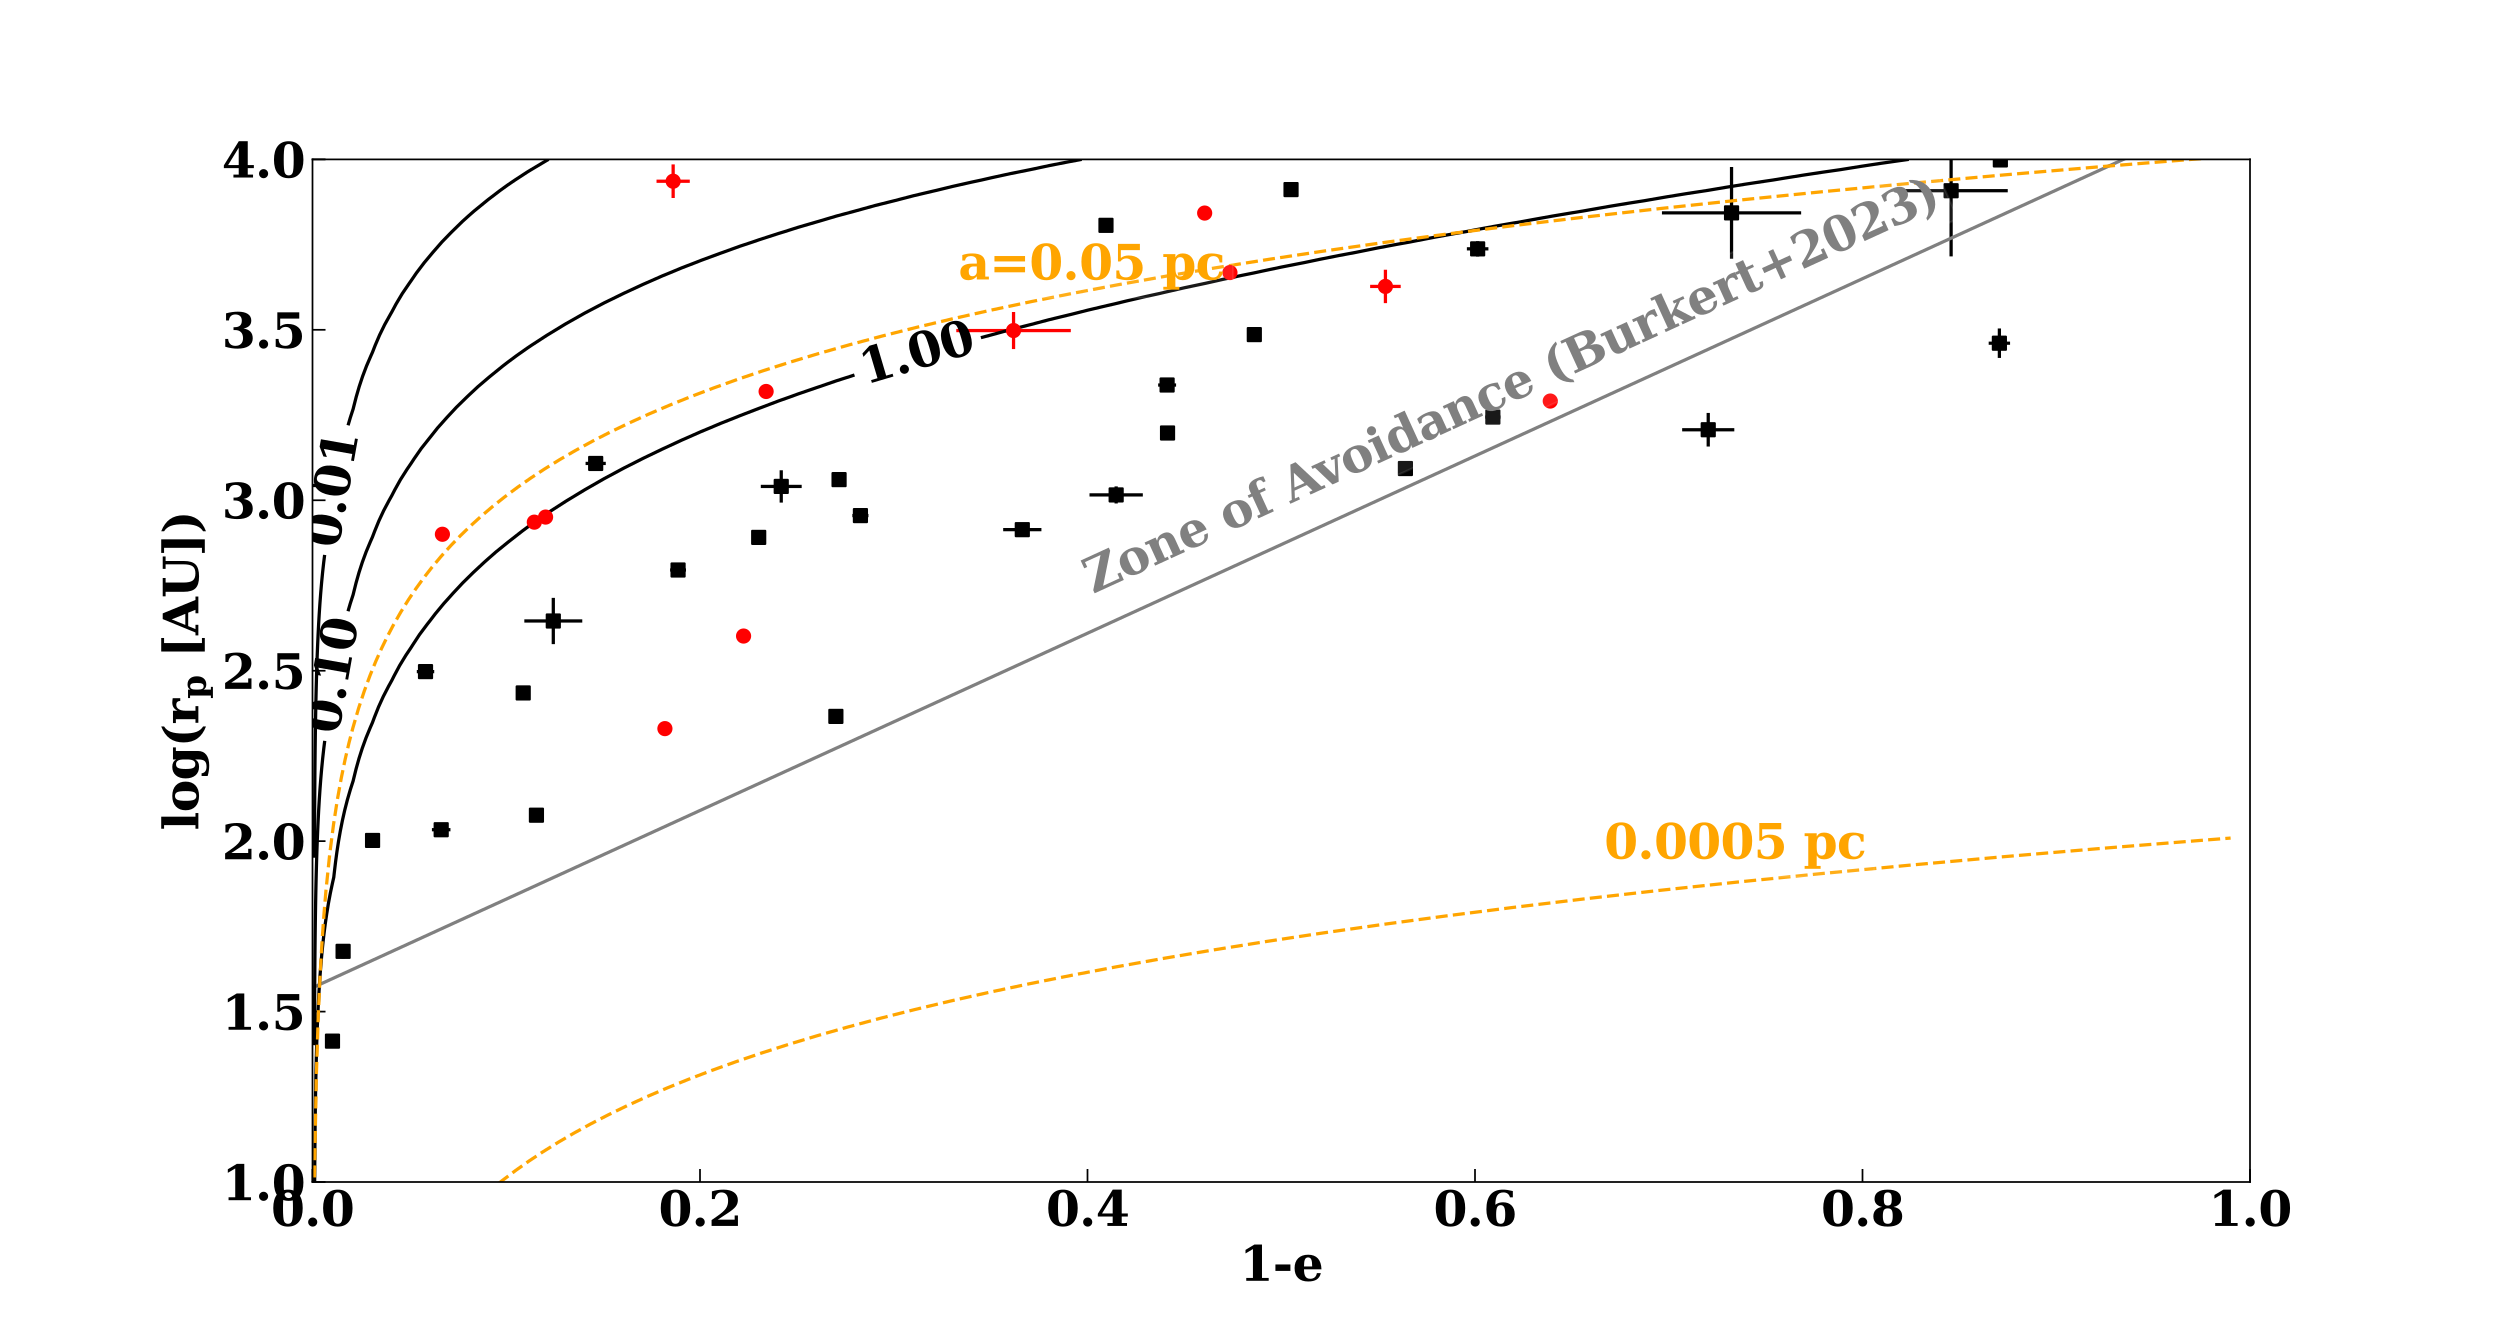 <?xml version="1.0" encoding="utf-8" standalone="no"?>
<!DOCTYPE svg PUBLIC "-//W3C//DTD SVG 1.1//EN"
  "http://www.w3.org/Graphics/SVG/1.1/DTD/svg11.dtd">
<svg xmlns:xlink="http://www.w3.org/1999/xlink" width="1152pt" height="612pt" viewBox="0 0 1152 612" xmlns="http://www.w3.org/2000/svg" version="1.1">
 <defs>
  <style type="text/css">*{stroke-linejoin: round; stroke-linecap: butt}</style>
 </defs>
 <g id="figure_1">
  <g id="patch_1">
   <path d="M 0 612 
L 1152 612 
L 1152 0 
L 0 0 
z
" style="fill: #ffffff"/>
  </g>
  <g id="axes_1">
   <g id="patch_2">
    <path d="M 144 544.68 
L 1036.8 544.68 
L 1036.8 73.44 
L 144 73.44 
z
" style="fill: #ffffff"/>
   </g>
   <g id="matplotlib.axis_1">
    <g id="xtick_1">
     <g id="line2d_1">
      <defs>
       <path id="m4b4f6a75df" d="M 0 0 
L 0 -6 
" style="stroke: #000000; stroke-width: 0.8"/>
      </defs>
      <g>
       <use xlink:href="#m4b4f6a75df" x="144" y="544.68" style="stroke: #000000; stroke-width: 0.8"/>
      </g>
     </g>
     <g id="text_1">
      <!-- 0.0 -->
      <g transform="translate(124.863 564.897) scale(0.22 -0.22)">
       <defs>
        <path id="DejaVuSerif-Bold-30" d="M 2228 275 
Q 2603 275 2742 615 
Q 2881 956 2881 2328 
Q 2881 3691 2742 4037 
Q 2603 4384 2228 4384 
Q 1853 4384 1714 4043 
Q 1575 3703 1575 2328 
Q 1575 956 1714 615 
Q 1853 275 2228 275 
z
M 2228 -91 
Q 1294 -91 797 532 
Q 300 1156 300 2328 
Q 300 3500 797 4125 
Q 1294 4750 2228 4750 
Q 3159 4750 3656 4125 
Q 4153 3500 4153 2328 
Q 4153 1156 3656 532 
Q 3159 -91 2228 -91 
z
" transform="scale(0.016)"/>
        <path id="DejaVuSerif-Bold-2e" d="M 519 506 
Q 519 750 694 925 
Q 869 1100 1113 1100 
Q 1359 1100 1534 925 
Q 1709 750 1709 506 
Q 1709 259 1534 84 
Q 1359 -91 1113 -91 
Q 869 -91 694 84 
Q 519 259 519 506 
z
" transform="scale(0.016)"/>
       </defs>
       <use xlink:href="#DejaVuSerif-Bold-30"/>
       <use xlink:href="#DejaVuSerif-Bold-2e" x="69.58"/>
       <use xlink:href="#DejaVuSerif-Bold-30" x="104.395"/>
      </g>
     </g>
    </g>
    <g id="xtick_2">
     <g id="line2d_2">
      <g>
       <use xlink:href="#m4b4f6a75df" x="322.56" y="544.68" style="stroke: #000000; stroke-width: 0.8"/>
      </g>
     </g>
     <g id="text_2">
      <!-- 0.2 -->
      <g transform="translate(303.423 564.897) scale(0.22 -0.22)">
       <defs>
        <path id="DejaVuSerif-Bold-32" d="M 844 3513 
L 469 3513 
L 469 4519 
Q 850 4634 1223 4692 
Q 1597 4750 1978 4750 
Q 2869 4750 3367 4386 
Q 3866 4022 3866 3372 
Q 3866 2909 3591 2542 
Q 3316 2175 2541 1672 
L 1241 819 
L 3450 819 
L 3450 1369 
L 3878 1369 
L 3878 0 
L 428 0 
L 428 763 
L 1119 1241 
Q 2003 1850 2297 2278 
Q 2591 2706 2591 3278 
Q 2591 3819 2367 4101 
Q 2144 4384 1716 4384 
Q 1347 4384 1125 4161 
Q 903 3938 844 3513 
z
" transform="scale(0.016)"/>
       </defs>
       <use xlink:href="#DejaVuSerif-Bold-30"/>
       <use xlink:href="#DejaVuSerif-Bold-2e" x="69.58"/>
       <use xlink:href="#DejaVuSerif-Bold-32" x="104.395"/>
      </g>
     </g>
    </g>
    <g id="xtick_3">
     <g id="line2d_3">
      <g>
       <use xlink:href="#m4b4f6a75df" x="501.12" y="544.68" style="stroke: #000000; stroke-width: 0.8"/>
      </g>
     </g>
     <g id="text_3">
      <!-- 0.4 -->
      <g transform="translate(481.983 564.897) scale(0.22 -0.22)">
       <defs>
        <path id="DejaVuSerif-Bold-34" d="M 4084 0 
L 1516 0 
L 1516 378 
L 2209 378 
L 2209 1228 
L 263 1228 
L 263 1588 
L 2216 4750 
L 3391 4750 
L 3391 1631 
L 4191 1631 
L 4191 1228 
L 3391 1228 
L 3391 378 
L 4084 378 
L 4084 0 
z
M 2209 1631 
L 2209 3897 
L 819 1631 
L 2209 1631 
z
" transform="scale(0.016)"/>
       </defs>
       <use xlink:href="#DejaVuSerif-Bold-30"/>
       <use xlink:href="#DejaVuSerif-Bold-2e" x="69.58"/>
       <use xlink:href="#DejaVuSerif-Bold-34" x="104.395"/>
      </g>
     </g>
    </g>
    <g id="xtick_4">
     <g id="line2d_4">
      <g>
       <use xlink:href="#m4b4f6a75df" x="679.68" y="544.68" style="stroke: #000000; stroke-width: 0.8"/>
      </g>
     </g>
     <g id="text_4">
      <!-- 0.6 -->
      <g transform="translate(660.543 564.897) scale(0.22 -0.22)">
       <defs>
        <path id="DejaVuSerif-Bold-36" d="M 1575 2766 
Q 1778 2928 2029 3009 
Q 2281 3091 2578 3091 
Q 3294 3091 3701 2672 
Q 4109 2253 4109 1522 
Q 4109 750 3650 329 
Q 3191 -91 2344 -91 
Q 1388 -91 895 486 
Q 403 1063 403 2181 
Q 403 3453 950 4101 
Q 1497 4750 2572 4750 
Q 2853 4750 3175 4703 
Q 3497 4656 3866 4563 
L 3866 3738 
L 3488 3738 
Q 3409 4056 3192 4220 
Q 2975 4384 2631 4384 
Q 2075 4384 1826 4003 
Q 1578 3622 1575 2766 
z
M 2272 275 
Q 2594 275 2731 548 
Q 2869 822 2869 1497 
Q 2869 2172 2731 2445 
Q 2594 2719 2272 2719 
Q 1950 2719 1814 2445 
Q 1678 2172 1678 1497 
Q 1678 822 1814 548 
Q 1950 275 2272 275 
z
" transform="scale(0.016)"/>
       </defs>
       <use xlink:href="#DejaVuSerif-Bold-30"/>
       <use xlink:href="#DejaVuSerif-Bold-2e" x="69.58"/>
       <use xlink:href="#DejaVuSerif-Bold-36" x="104.395"/>
      </g>
     </g>
    </g>
    <g id="xtick_5">
     <g id="line2d_5">
      <g>
       <use xlink:href="#m4b4f6a75df" x="858.24" y="544.68" style="stroke: #000000; stroke-width: 0.8"/>
      </g>
     </g>
     <g id="text_5">
      <!-- 0.8 -->
      <g transform="translate(839.103 564.897) scale(0.22 -0.22)">
       <defs>
        <path id="DejaVuSerif-Bold-38" d="M 2975 2484 
Q 3531 2394 3820 2075 
Q 4109 1756 4109 1241 
Q 4109 597 3623 253 
Q 3138 -91 2222 -91 
Q 1306 -91 818 253 
Q 331 597 331 1241 
Q 331 1756 622 2075 
Q 913 2394 1466 2484 
Q 975 2597 731 2861 
Q 488 3125 488 3531 
Q 488 4125 931 4437 
Q 1375 4750 2222 4750 
Q 3066 4750 3511 4437 
Q 3956 4125 3956 3531 
Q 3956 3125 3711 2861 
Q 3466 2597 2975 2484 
z
M 2747 3519 
Q 2747 4013 2628 4198 
Q 2509 4384 2222 4384 
Q 1931 4384 1814 4198 
Q 1697 4013 1697 3519 
Q 1697 3028 1814 2845 
Q 1931 2663 2222 2663 
Q 2513 2663 2630 2845 
Q 2747 3028 2747 3519 
z
M 2869 1294 
Q 2869 1866 2723 2081 
Q 2578 2297 2222 2297 
Q 1863 2297 1719 2081 
Q 1575 1866 1575 1294 
Q 1575 716 1720 495 
Q 1866 275 2222 275 
Q 2575 275 2722 495 
Q 2869 716 2869 1294 
z
" transform="scale(0.016)"/>
       </defs>
       <use xlink:href="#DejaVuSerif-Bold-30"/>
       <use xlink:href="#DejaVuSerif-Bold-2e" x="69.58"/>
       <use xlink:href="#DejaVuSerif-Bold-38" x="104.395"/>
      </g>
     </g>
    </g>
    <g id="xtick_6">
     <g id="line2d_6">
      <g>
       <use xlink:href="#m4b4f6a75df" x="1036.8" y="544.68" style="stroke: #000000; stroke-width: 0.8"/>
      </g>
     </g>
     <g id="text_6">
      <!-- 1.0 -->
      <g transform="translate(1017.663 564.897) scale(0.22 -0.22)">
       <defs>
        <path id="DejaVuSerif-Bold-31" d="M 878 0 
L 878 378 
L 1753 378 
L 1753 4153 
L 781 3578 
L 781 4044 
L 1953 4750 
L 2938 4750 
L 2938 378 
L 3816 378 
L 3816 0 
L 878 0 
z
" transform="scale(0.016)"/>
       </defs>
       <use xlink:href="#DejaVuSerif-Bold-31"/>
       <use xlink:href="#DejaVuSerif-Bold-2e" x="69.58"/>
       <use xlink:href="#DejaVuSerif-Bold-30" x="104.395"/>
      </g>
     </g>
    </g>
    <g id="text_7">
     <!-- 1-e -->
     <g transform="translate(571.183 590.188) scale(0.22 -0.22)">
      <defs>
       <path id="DejaVuSerif-Bold-2d" d="M 347 2138 
L 2309 2138 
L 2309 1294 
L 347 1294 
L 347 2138 
z
" transform="scale(0.016)"/>
       <path id="DejaVuSerif-Bold-65" d="M 2566 1875 
Q 2566 2531 2444 2795 
Q 2322 3059 2028 3059 
Q 1744 3059 1620 2800 
Q 1497 2541 1497 1931 
L 1497 1875 
L 2566 1875 
z
M 3781 1503 
L 1497 1503 
L 1497 1478 
Q 1497 834 1690 548 
Q 1884 263 2316 263 
Q 2675 263 2897 453 
Q 3119 644 3181 1006 
L 3700 1006 
Q 3566 441 3166 175 
Q 2766 -91 2047 -91 
Q 1184 -91 723 364 
Q 263 819 263 1663 
Q 263 2488 734 2950 
Q 1206 3413 2047 3413 
Q 2872 3413 3312 2927 
Q 3753 2441 3781 1503 
z
" transform="scale(0.016)"/>
      </defs>
      <use xlink:href="#DejaVuSerif-Bold-31"/>
      <use xlink:href="#DejaVuSerif-Bold-2d" x="69.58"/>
      <use xlink:href="#DejaVuSerif-Bold-65" x="111.084"/>
     </g>
    </g>
   </g>
   <g id="matplotlib.axis_2">
    <g id="ytick_1">
     <g id="line2d_7">
      <defs>
       <path id="m1fe22e9dab" d="M 0 0 
L 6 0 
" style="stroke: #000000; stroke-width: 0.8"/>
      </defs>
      <g>
       <use xlink:href="#m1fe22e9dab" x="144" y="544.68" style="stroke: #000000; stroke-width: 0.8"/>
      </g>
     </g>
     <g id="text_8">
      <!-- 1.0 -->
      <g transform="translate(102.227 553.038) scale(0.22 -0.22)">
       <use xlink:href="#DejaVuSerif-Bold-31"/>
       <use xlink:href="#DejaVuSerif-Bold-2e" x="69.58"/>
       <use xlink:href="#DejaVuSerif-Bold-30" x="104.395"/>
      </g>
     </g>
    </g>
    <g id="ytick_2">
     <g id="line2d_8">
      <g>
       <use xlink:href="#m1fe22e9dab" x="144" y="466.14" style="stroke: #000000; stroke-width: 0.8"/>
      </g>
     </g>
     <g id="text_9">
      <!-- 1.5 -->
      <g transform="translate(102.227 474.498) scale(0.22 -0.22)">
       <defs>
        <path id="DejaVuSerif-Bold-35" d="M 3609 4666 
L 3609 3847 
L 1113 3847 
L 1113 2822 
Q 1319 2981 1572 3062 
Q 1825 3144 2106 3144 
Q 2969 3144 3469 2708 
Q 3969 2272 3969 1522 
Q 3969 759 3469 334 
Q 2969 -91 2069 -91 
Q 1688 -91 1311 -28 
Q 934 34 525 166 
L 525 1184 
L 900 1184 
Q 919 725 1139 500 
Q 1359 275 1791 275 
Q 2250 275 2472 583 
Q 2694 891 2694 1522 
Q 2694 2144 2476 2451 
Q 2259 2759 1819 2759 
Q 1581 2759 1395 2661 
Q 1209 2563 1050 2356 
L 738 2356 
L 738 4666 
L 3609 4666 
z
" transform="scale(0.016)"/>
       </defs>
       <use xlink:href="#DejaVuSerif-Bold-31"/>
       <use xlink:href="#DejaVuSerif-Bold-2e" x="69.58"/>
       <use xlink:href="#DejaVuSerif-Bold-35" x="104.395"/>
      </g>
     </g>
    </g>
    <g id="ytick_3">
     <g id="line2d_9">
      <g>
       <use xlink:href="#m1fe22e9dab" x="144" y="387.6" style="stroke: #000000; stroke-width: 0.8"/>
      </g>
     </g>
     <g id="text_10">
      <!-- 2.0 -->
      <g transform="translate(102.227 395.958) scale(0.22 -0.22)">
       <use xlink:href="#DejaVuSerif-Bold-32"/>
       <use xlink:href="#DejaVuSerif-Bold-2e" x="69.58"/>
       <use xlink:href="#DejaVuSerif-Bold-30" x="104.395"/>
      </g>
     </g>
    </g>
    <g id="ytick_4">
     <g id="line2d_10">
      <g>
       <use xlink:href="#m1fe22e9dab" x="144" y="309.06" style="stroke: #000000; stroke-width: 0.8"/>
      </g>
     </g>
     <g id="text_11">
      <!-- 2.5 -->
      <g transform="translate(102.227 317.418) scale(0.22 -0.22)">
       <use xlink:href="#DejaVuSerif-Bold-32"/>
       <use xlink:href="#DejaVuSerif-Bold-2e" x="69.58"/>
       <use xlink:href="#DejaVuSerif-Bold-35" x="104.395"/>
      </g>
     </g>
    </g>
    <g id="ytick_5">
     <g id="line2d_11">
      <g>
       <use xlink:href="#m1fe22e9dab" x="144" y="230.52" style="stroke: #000000; stroke-width: 0.8"/>
      </g>
     </g>
     <g id="text_12">
      <!-- 3.0 -->
      <g transform="translate(102.227 238.878) scale(0.22 -0.22)">
       <defs>
        <path id="DejaVuSerif-Bold-33" d="M 550 4531 
Q 963 4641 1350 4695 
Q 1738 4750 2106 4750 
Q 2950 4750 3401 4448 
Q 3853 4147 3853 3584 
Q 3853 3163 3593 2900 
Q 3334 2638 2834 2547 
Q 3444 2450 3744 2131 
Q 4044 1813 4044 1259 
Q 4044 606 3526 257 
Q 3009 -91 2028 -91 
Q 1659 -91 1267 -28 
Q 875 34 447 159 
L 447 1184 
L 825 1184 
Q 859 741 1103 508 
Q 1347 275 1778 275 
Q 2253 275 2512 539 
Q 2772 803 2772 1288 
Q 2772 1794 2501 2069 
Q 2231 2344 1734 2344 
L 1528 2344 
L 1528 2719 
L 1691 2719 
Q 2150 2719 2381 2931 
Q 2613 3144 2613 3566 
Q 2613 3963 2395 4173 
Q 2178 4384 1772 4384 
Q 1403 4384 1187 4182 
Q 972 3981 928 3597 
L 550 3597 
L 550 4531 
z
" transform="scale(0.016)"/>
       </defs>
       <use xlink:href="#DejaVuSerif-Bold-33"/>
       <use xlink:href="#DejaVuSerif-Bold-2e" x="69.58"/>
       <use xlink:href="#DejaVuSerif-Bold-30" x="104.395"/>
      </g>
     </g>
    </g>
    <g id="ytick_6">
     <g id="line2d_12">
      <g>
       <use xlink:href="#m1fe22e9dab" x="144" y="151.98" style="stroke: #000000; stroke-width: 0.8"/>
      </g>
     </g>
     <g id="text_13">
      <!-- 3.5 -->
      <g transform="translate(102.227 160.338) scale(0.22 -0.22)">
       <use xlink:href="#DejaVuSerif-Bold-33"/>
       <use xlink:href="#DejaVuSerif-Bold-2e" x="69.58"/>
       <use xlink:href="#DejaVuSerif-Bold-35" x="104.395"/>
      </g>
     </g>
    </g>
    <g id="ytick_7">
     <g id="line2d_13">
      <g>
       <use xlink:href="#m1fe22e9dab" x="144" y="73.44" style="stroke: #000000; stroke-width: 0.8"/>
      </g>
     </g>
     <g id="text_14">
      <!-- 4.0 -->
      <g transform="translate(102.227 81.798) scale(0.22 -0.22)">
       <use xlink:href="#DejaVuSerif-Bold-34"/>
       <use xlink:href="#DejaVuSerif-Bold-2e" x="69.58"/>
       <use xlink:href="#DejaVuSerif-Bold-30" x="104.395"/>
      </g>
     </g>
    </g>
    <g id="text_15">
     <!-- log($r_p$ [AU]) -->
     <g transform="translate(91.407 382.65) rotate(-90) scale(0.22 -0.22)">
      <defs>
       <path id="DejaVuSerif-Bold-6c" d="M 1797 378 
L 2272 378 
L 2272 0 
L 219 0 
L 219 378 
L 691 378 
L 691 4488 
L 219 4488 
L 219 4863 
L 1797 4863 
L 1797 378 
z
" transform="scale(0.016)"/>
       <path id="DejaVuSerif-Bold-6f" d="M 2138 263 
Q 2488 263 2630 563 
Q 2772 863 2772 1663 
Q 2772 2463 2631 2761 
Q 2491 3059 2138 3059 
Q 1784 3059 1640 2757 
Q 1497 2456 1497 1663 
Q 1497 869 1640 566 
Q 1784 263 2138 263 
z
M 2138 -91 
Q 1259 -91 761 376 
Q 263 844 263 1663 
Q 263 2484 761 2948 
Q 1259 3413 2138 3413 
Q 3019 3413 3516 2948 
Q 4013 2484 4013 1663 
Q 4013 844 3514 376 
Q 3016 -91 2138 -91 
z
" transform="scale(0.016)"/>
       <path id="DejaVuSerif-Bold-67" d="M 3853 2944 
L 3853 44 
Q 3853 -656 3354 -1039 
Q 2856 -1422 1947 -1422 
Q 1616 -1422 1275 -1370 
Q 934 -1319 575 -1216 
L 575 -422 
L 928 -422 
Q 975 -750 1192 -909 
Q 1409 -1069 1813 -1069 
Q 2325 -1069 2536 -823 
Q 2747 -578 2747 44 
L 2747 422 
Q 2606 163 2367 36 
Q 2128 -91 1778 -91 
Q 1072 -91 667 378 
Q 263 847 263 1663 
Q 263 2481 667 2947 
Q 1072 3413 1778 3413 
Q 2128 3413 2367 3286 
Q 2606 3159 2747 2900 
L 2747 3322 
L 4325 3322 
L 4325 2944 
L 3853 2944 
z
M 2747 1825 
Q 2747 2406 2597 2665 
Q 2447 2925 2119 2925 
Q 1775 2925 1636 2651 
Q 1497 2378 1497 1663 
Q 1497 947 1637 672 
Q 1778 397 2119 397 
Q 2447 397 2597 656 
Q 2747 916 2747 1497 
L 2747 1825 
z
" transform="scale(0.016)"/>
       <path id="DejaVuSerif-Bold-28" d="M 2694 -997 
Q 1641 -606 1122 122 
Q 603 850 603 1931 
Q 603 3013 1115 3731 
Q 1628 4450 2694 4863 
L 2694 4488 
Q 2200 4188 1983 3598 
Q 1766 3009 1766 1931 
Q 1766 856 1983 267 
Q 2200 -322 2694 -622 
L 2694 -997 
z
" transform="scale(0.016)"/>
       <path id="DejaVuSerif-Bold-72" d="M 3438 3359 
L 3438 2369 
L 3084 2369 
Q 3066 2634 2941 2764 
Q 2816 2894 2578 2894 
Q 2216 2894 2006 2575 
Q 1797 2256 1797 1691 
L 1797 378 
L 2400 378 
L 2400 0 
L 219 0 
L 219 378 
L 691 378 
L 691 2944 
L 184 2944 
L 184 3322 
L 1797 3322 
L 1797 2731 
Q 1959 3078 2226 3245 
Q 2494 3413 2881 3413 
Q 2978 3413 3117 3398 
Q 3256 3384 3438 3359 
z
" transform="scale(0.016)"/>
       <path id="DejaVuSerif-Bold-70" d="M 1728 1825 
L 1728 1497 
Q 1728 916 1876 656 
Q 2025 397 2356 397 
Q 2697 397 2836 672 
Q 2975 947 2975 1663 
Q 2975 2378 2836 2651 
Q 2697 2925 2356 2925 
Q 2025 2925 1876 2665 
Q 1728 2406 1728 1825 
z
M 622 2944 
L 147 2944 
L 147 3322 
L 1728 3322 
L 1728 2900 
Q 1869 3159 2106 3286 
Q 2344 3413 2694 3413 
Q 3403 3413 3811 2945 
Q 4219 2478 4219 1663 
Q 4219 847 3811 378 
Q 3403 -91 2694 -91 
Q 2344 -91 2106 36 
Q 1869 163 1728 422 
L 1728 -953 
L 2241 -953 
L 2241 -1331 
L 147 -1331 
L 147 -953 
L 622 -953 
L 622 2944 
z
" transform="scale(0.016)"/>
       <path id="DejaVuSerif-Bold-20" transform="scale(0.016)"/>
       <path id="DejaVuSerif-Bold-5b" d="M 800 4863 
L 2572 4863 
L 2572 4488 
L 1906 4488 
L 1906 -469 
L 2572 -469 
L 2572 -844 
L 800 -844 
L 800 4863 
z
" transform="scale(0.016)"/>
       <path id="DejaVuSerif-Bold-41" d="M -50 0 
L -50 378 
L 331 378 
L 2088 4666 
L 2834 4666 
L 4594 378 
L 5038 378 
L 5038 0 
L 2853 0 
L 2853 378 
L 3309 378 
L 2925 1331 
L 1172 1331 
L 781 378 
L 1338 378 
L 1338 0 
L -50 0 
z
M 1325 1709 
L 2772 1709 
L 2053 3494 
L 1325 1709 
z
" transform="scale(0.016)"/>
       <path id="DejaVuSerif-Bold-55" d="M 813 4288 
L 219 4288 
L 219 4666 
L 2619 4666 
L 2619 4288 
L 2022 4288 
L 2022 1953 
Q 2022 1081 2294 732 
Q 2566 384 3225 384 
Q 3869 384 4139 736 
Q 4409 1088 4409 1953 
L 4409 4288 
L 3816 4288 
L 3816 4666 
L 5441 4666 
L 5441 4288 
L 4844 4288 
L 4844 1888 
Q 4844 819 4381 364 
Q 3919 -91 2828 -91 
Q 1744 -91 1278 368 
Q 813 828 813 1894 
L 813 4288 
z
" transform="scale(0.016)"/>
       <path id="DejaVuSerif-Bold-5d" d="M 2228 4863 
L 2228 -844 
L 453 -844 
L 453 -469 
L 1119 -469 
L 1119 4488 
L 453 4488 
L 453 4863 
L 2228 4863 
z
" transform="scale(0.016)"/>
       <path id="DejaVuSerif-Bold-29" d="M 325 -997 
L 325 -622 
Q 819 -322 1036 267 
Q 1253 856 1253 1931 
Q 1253 3009 1036 3598 
Q 819 4188 325 4488 
L 325 4863 
Q 1391 4450 1905 3731 
Q 2419 3013 2419 1931 
Q 2419 850 1898 122 
Q 1378 -606 325 -997 
z
" transform="scale(0.016)"/>
      </defs>
      <use xlink:href="#DejaVuSerif-Bold-6c" transform="translate(0 0.016)"/>
      <use xlink:href="#DejaVuSerif-Bold-6f" transform="translate(37.988 0.016)"/>
      <use xlink:href="#DejaVuSerif-Bold-67" transform="translate(104.688 0.016)"/>
      <use xlink:href="#DejaVuSerif-Bold-28" transform="translate(174.609 0.016)"/>
      <use xlink:href="#DejaVuSerif-Bold-72" transform="translate(221.924 0.016)"/>
      <use xlink:href="#DejaVuSerif-Bold-70" transform="translate(275.518 -15.556) scale(0.7)"/>
      <use xlink:href="#DejaVuSerif-Bold-20" transform="translate(327.058 0.016)"/>
      <use xlink:href="#DejaVuSerif-Bold-5b" transform="translate(361.873 0.016)"/>
      <use xlink:href="#DejaVuSerif-Bold-41" transform="translate(409.187 0.016)"/>
      <use xlink:href="#DejaVuSerif-Bold-55" transform="translate(486.775 0.016)"/>
      <use xlink:href="#DejaVuSerif-Bold-5d" transform="translate(573.982 0.016)"/>
      <use xlink:href="#DejaVuSerif-Bold-29" transform="translate(621.297 0.016)"/>
     </g>
    </g>
   </g>
   <g id="LineCollection_1">
    <path d="M 509.218 103.835 
L 510.052 103.835 
" clip-path="url(#pd0daf6bc7e)" style="fill: none; stroke: #000000; stroke-width: 1.5"/>
    <path d="M 594.292 87.354 
L 595.529 87.354 
" clip-path="url(#pd0daf6bc7e)" style="fill: none; stroke: #000000; stroke-width: 1.5"/>
    <path d="M 240.355 319.316 
L 241.832 319.316 
" clip-path="url(#pd0daf6bc7e)" style="fill: none; stroke: #000000; stroke-width: 1.5"/>
    <path d="M 646.75 215.894 
L 648.469 215.894 
" clip-path="url(#pd0daf6bc7e)" style="fill: none; stroke: #000000; stroke-width: 1.5"/>
    <path d="M 152.317 479.754 
L 154.094 479.754 
" clip-path="url(#pd0daf6bc7e)" style="fill: none; stroke: #000000; stroke-width: 1.5"/>
    <path d="M 157.668 438.385 
L 158.541 438.385 
" clip-path="url(#pd0daf6bc7e)" style="fill: none; stroke: #000000; stroke-width: 1.5"/>
    <path d="M 775.138 198.028 
L 799.169 198.028 
" clip-path="url(#pd0daf6bc7e)" style="fill: none; stroke: #000000; stroke-width: 1.5"/>
    <path d="M 350.576 224.146 
L 369.416 224.146 
" clip-path="url(#pd0daf6bc7e)" style="fill: none; stroke: #000000; stroke-width: 1.5"/>
    <path d="M 533.671 177.419 
L 541.938 177.419 
" clip-path="url(#pd0daf6bc7e)" style="fill: none; stroke: #000000; stroke-width: 1.5"/>
    <path d="M 675.94 114.674 
L 685.855 114.674 
" clip-path="url(#pd0daf6bc7e)" style="fill: none; stroke: #000000; stroke-width: 1.5"/>
    <path d="M 916.386 158.148 
L 926.241 158.148 
" clip-path="url(#pd0daf6bc7e)" style="fill: none; stroke: #000000; stroke-width: 1.5"/>
    <path d="M 502.041 228.062 
L 526.613 228.062 
" clip-path="url(#pd0daf6bc7e)" style="fill: none; stroke: #000000; stroke-width: 1.5"/>
    <path d="M 171.606 387.272 
L 171.747 387.272 
" clip-path="url(#pd0daf6bc7e)" style="fill: none; stroke: #000000; stroke-width: 1.5"/>
    <path d="M 247.137 375.639 
L 247.239 375.639 
" clip-path="url(#pd0daf6bc7e)" style="fill: none; stroke: #000000; stroke-width: 1.5"/>
    <path d="M 537.286 199.519 
L 538.717 199.519 
" clip-path="url(#pd0daf6bc7e)" style="fill: none; stroke: #000000; stroke-width: 1.5"/>
    <path d="M 575.497 154.18 
L 580.477 154.18 
" clip-path="url(#pd0daf6bc7e)" style="fill: none; stroke: #000000; stroke-width: 1.5"/>
    <path d="M 241.61 286.152 
L 268.312 286.152 
" clip-path="url(#pd0daf6bc7e)" style="fill: none; stroke: #000000; stroke-width: 1.5"/>
    <path d="M 347.391 247.622 
L 351.821 247.622 
" clip-path="url(#pd0daf6bc7e)" style="fill: none; stroke: #000000; stroke-width: 1.5"/>
    <path d="M 199.029 382.332 
L 207.569 382.332 
" clip-path="url(#pd0daf6bc7e)" style="fill: none; stroke: #000000; stroke-width: 1.5"/>
    <path clip-path="url(#pd0daf6bc7e)" style="fill: none; stroke: #000000; stroke-width: 1.5"/>
    <path d="M 684.43 192.184 
L 691.39 192.184 
" clip-path="url(#pd0daf6bc7e)" style="fill: none; stroke: #000000; stroke-width: 1.5"/>
    <path d="M 76.47 223.732 
L 147.876 223.732 
" clip-path="url(#pd0daf6bc7e)" style="fill: none; stroke: #000000; stroke-width: 1.5"/>
    <path d="M 385.01 330.107 
L 385.33 330.107 
" clip-path="url(#pd0daf6bc7e)" style="fill: none; stroke: #000000; stroke-width: 1.5"/>
    <path d="M 385.16 221.012 
L 388.122 221.012 
" clip-path="url(#pd0daf6bc7e)" style="fill: none; stroke: #000000; stroke-width: 1.5"/>
    <path d="M 392.782 237.585 
L 400.18 237.585 
" clip-path="url(#pd0daf6bc7e)" style="fill: none; stroke: #000000; stroke-width: 1.5"/>
    <path d="M 921.233 73.69 
L 922.29 73.69 
" clip-path="url(#pd0daf6bc7e)" style="fill: none; stroke: #000000; stroke-width: 1.5"/>
    <path d="M 765.823 98.088 
L 829.965 98.088 
" clip-path="url(#pd0daf6bc7e)" style="fill: none; stroke: #000000; stroke-width: 1.5"/>
    <path d="M 192.065 309.478 
L 200.087 309.478 
" clip-path="url(#pd0daf6bc7e)" style="fill: none; stroke: #000000; stroke-width: 1.5"/>
    <path d="M 269.837 213.554 
L 279.141 213.554 
" clip-path="url(#pd0daf6bc7e)" style="fill: none; stroke: #000000; stroke-width: 1.5"/>
    <path d="M 872.97 87.886 
L 925.171 87.886 
" clip-path="url(#pd0daf6bc7e)" style="fill: none; stroke: #000000; stroke-width: 1.5"/>
    <path d="M 308.804 262.657 
L 316.107 262.657 
" clip-path="url(#pd0daf6bc7e)" style="fill: none; stroke: #000000; stroke-width: 1.5"/>
    <path d="M 462.264 244.064 
L 479.886 244.064 
" clip-path="url(#pd0daf6bc7e)" style="fill: none; stroke: #000000; stroke-width: 1.5"/>
   </g>
   <g id="LineCollection_2">
    <path d="M 509.635 104.04 
L 509.635 103.63 
" clip-path="url(#pd0daf6bc7e)" style="fill: none; stroke: #000000; stroke-width: 1.5"/>
    <path d="M 594.91 87.66 
L 594.91 87.047 
" clip-path="url(#pd0daf6bc7e)" style="fill: none; stroke: #000000; stroke-width: 1.5"/>
    <path d="M 241.094 319.586 
L 241.094 319.046 
" clip-path="url(#pd0daf6bc7e)" style="fill: none; stroke: #000000; stroke-width: 1.5"/>
    <path d="M 647.61 216.418 
L 647.61 215.371 
" clip-path="url(#pd0daf6bc7e)" style="fill: none; stroke: #000000; stroke-width: 1.5"/>
    <path d="M 153.206 480.619 
L 153.206 478.888 
" clip-path="url(#pd0daf6bc7e)" style="fill: none; stroke: #000000; stroke-width: 1.5"/>
    <path d="M 158.104 441.644 
L 158.104 435.126 
" clip-path="url(#pd0daf6bc7e)" style="fill: none; stroke: #000000; stroke-width: 1.5"/>
    <path d="M 787.153 205.765 
L 787.153 190.29 
" clip-path="url(#pd0daf6bc7e)" style="fill: none; stroke: #000000; stroke-width: 1.5"/>
    <path d="M 359.996 231.6 
L 359.996 216.692 
" clip-path="url(#pd0daf6bc7e)" style="fill: none; stroke: #000000; stroke-width: 1.5"/>
    <path d="M 537.804 179.707 
L 537.804 175.131 
" clip-path="url(#pd0daf6bc7e)" style="fill: none; stroke: #000000; stroke-width: 1.5"/>
    <path d="M 680.898 118.161 
L 680.898 111.187 
" clip-path="url(#pd0daf6bc7e)" style="fill: none; stroke: #000000; stroke-width: 1.5"/>
    <path d="M 921.314 164.946 
L 921.314 151.351 
" clip-path="url(#pd0daf6bc7e)" style="fill: none; stroke: #000000; stroke-width: 1.5"/>
    <path d="M 514.327 232 
L 514.327 224.123 
" clip-path="url(#pd0daf6bc7e)" style="fill: none; stroke: #000000; stroke-width: 1.5"/>
    <path d="M 171.677 387.635 
L 171.677 386.91 
" clip-path="url(#pd0daf6bc7e)" style="fill: none; stroke: #000000; stroke-width: 1.5"/>
    <path d="M 247.188 375.681 
L 247.188 375.598 
" clip-path="url(#pd0daf6bc7e)" style="fill: none; stroke: #000000; stroke-width: 1.5"/>
    <path d="M 538.002 200.036 
L 538.002 199.003 
" clip-path="url(#pd0daf6bc7e)" style="fill: none; stroke: #000000; stroke-width: 1.5"/>
    <path d="M 577.987 155.458 
L 577.987 152.903 
" clip-path="url(#pd0daf6bc7e)" style="fill: none; stroke: #000000; stroke-width: 1.5"/>
    <path d="M 254.961 296.805 
L 254.961 275.5 
" clip-path="url(#pd0daf6bc7e)" style="fill: none; stroke: #000000; stroke-width: 1.5"/>
    <path d="M 349.606 249.828 
L 349.606 245.415 
" clip-path="url(#pd0daf6bc7e)" style="fill: none; stroke: #000000; stroke-width: 1.5"/>
    <path d="M 203.299 383.794 
L 203.299 380.87 
" clip-path="url(#pd0daf6bc7e)" style="fill: none; stroke: #000000; stroke-width: 1.5"/>
    <path clip-path="url(#pd0daf6bc7e)" style="fill: none; stroke: #000000; stroke-width: 1.5"/>
    <path d="M 687.91 194.022 
L 687.91 190.345 
" clip-path="url(#pd0daf6bc7e)" style="fill: none; stroke: #000000; stroke-width: 1.5"/>
    <path d="M 112.173 397.708 
L 112.173 49.756 
" clip-path="url(#pd0daf6bc7e)" style="fill: none; stroke: #000000; stroke-width: 1.5"/>
    <path d="M 385.17 330.182 
L 385.17 330.031 
" clip-path="url(#pd0daf6bc7e)" style="fill: none; stroke: #000000; stroke-width: 1.5"/>
    <path d="M 386.641 222.373 
L 386.641 219.651 
" clip-path="url(#pd0daf6bc7e)" style="fill: none; stroke: #000000; stroke-width: 1.5"/>
    <path d="M 396.481 240.22 
L 396.481 234.949 
" clip-path="url(#pd0daf6bc7e)" style="fill: none; stroke: #000000; stroke-width: 1.5"/>
    <path d="M 921.762 74.431 
L 921.762 72.95 
" clip-path="url(#pd0daf6bc7e)" style="fill: none; stroke: #000000; stroke-width: 1.5"/>
    <path d="M 797.894 119.234 
L 797.894 76.941 
" clip-path="url(#pd0daf6bc7e)" style="fill: none; stroke: #000000; stroke-width: 1.5"/>
    <path d="M 196.076 311.292 
L 196.076 307.665 
" clip-path="url(#pd0daf6bc7e)" style="fill: none; stroke: #000000; stroke-width: 1.5"/>
    <path d="M 274.489 215.738 
L 274.489 211.37 
" clip-path="url(#pd0daf6bc7e)" style="fill: none; stroke: #000000; stroke-width: 1.5"/>
    <path d="M 899.07 118.137 
L 899.07 57.635 
" clip-path="url(#pd0daf6bc7e)" style="fill: none; stroke: #000000; stroke-width: 1.5"/>
    <path d="M 312.455 263.516 
L 312.455 261.798 
" clip-path="url(#pd0daf6bc7e)" style="fill: none; stroke: #000000; stroke-width: 1.5"/>
    <path d="M 471.075 246.739 
L 471.075 241.388 
" clip-path="url(#pd0daf6bc7e)" style="fill: none; stroke: #000000; stroke-width: 1.5"/>
   </g>
   <g id="LineCollection_3">
    <path d="M 554.425 98.179 
L 555.794 98.179 
" clip-path="url(#pd0daf6bc7e)" style="fill: none; stroke: #ff0000; stroke-width: 1.5"/>
    <path d="M 74.605 79.059 
L 106.085 79.059 
" clip-path="url(#pd0daf6bc7e)" style="fill: none; stroke: #ff0000; stroke-width: 1.5"/>
    <path d="M 245.587 240.608 
L 246.843 240.608 
" clip-path="url(#pd0daf6bc7e)" style="fill: none; stroke: #ff0000; stroke-width: 1.5"/>
    <path d="M 565.383 125.597 
L 568.127 125.597 
" clip-path="url(#pd0daf6bc7e)" style="fill: none; stroke: #ff0000; stroke-width: 1.5"/>
    <path d="M 711.082 184.804 
L 717.639 184.804 
" clip-path="url(#pd0daf6bc7e)" style="fill: none; stroke: #ff0000; stroke-width: 1.5"/>
    <path d="M 340.661 293.09 
L 344.61 293.09 
" clip-path="url(#pd0daf6bc7e)" style="fill: none; stroke: #ff0000; stroke-width: 1.5"/>
    <path d="M 249.83 238.266 
L 252.976 238.266 
" clip-path="url(#pd0daf6bc7e)" style="fill: none; stroke: #ff0000; stroke-width: 1.5"/>
    <path d="M 203.503 246.19 
L 204.221 246.19 
" clip-path="url(#pd0daf6bc7e)" style="fill: none; stroke: #ff0000; stroke-width: 1.5"/>
    <path d="M 631.356 131.984 
L 645.452 131.984 
" clip-path="url(#pd0daf6bc7e)" style="fill: none; stroke: #ff0000; stroke-width: 1.5"/>
    <path d="M 306.207 335.748 
L 306.578 335.748 
" clip-path="url(#pd0daf6bc7e)" style="fill: none; stroke: #ff0000; stroke-width: 1.5"/>
    <path d="M 350.322 180.392 
L 355.73 180.392 
" clip-path="url(#pd0daf6bc7e)" style="fill: none; stroke: #ff0000; stroke-width: 1.5"/>
    <path d="M 302.524 83.506 
L 317.853 83.506 
" clip-path="url(#pd0daf6bc7e)" style="fill: none; stroke: #ff0000; stroke-width: 1.5"/>
    <path d="M 440.655 152.317 
L 493.43 152.317 
" clip-path="url(#pd0daf6bc7e)" style="fill: none; stroke: #ff0000; stroke-width: 1.5"/>
   </g>
   <g id="LineCollection_4">
    <path d="M 555.109 98.416 
L 555.109 97.941 
" clip-path="url(#pd0daf6bc7e)" style="fill: none; stroke: #ff0000; stroke-width: 1.5"/>
    <path d="M 90.345 125.536 
L 90.345 32.582 
" clip-path="url(#pd0daf6bc7e)" style="fill: none; stroke: #ff0000; stroke-width: 1.5"/>
    <path d="M 246.215 240.749 
L 246.215 240.467 
" clip-path="url(#pd0daf6bc7e)" style="fill: none; stroke: #ff0000; stroke-width: 1.5"/>
    <path d="M 566.755 126.35 
L 566.755 124.844 
" clip-path="url(#pd0daf6bc7e)" style="fill: none; stroke: #ff0000; stroke-width: 1.5"/>
    <path d="M 714.361 186.642 
L 714.361 182.967 
" clip-path="url(#pd0daf6bc7e)" style="fill: none; stroke: #ff0000; stroke-width: 1.5"/>
    <path d="M 342.636 293.6 
L 342.636 292.579 
" clip-path="url(#pd0daf6bc7e)" style="fill: none; stroke: #ff0000; stroke-width: 1.5"/>
    <path d="M 251.403 241.132 
L 251.403 235.401 
" clip-path="url(#pd0daf6bc7e)" style="fill: none; stroke: #ff0000; stroke-width: 1.5"/>
    <path d="M 203.862 247.569 
L 203.862 244.811 
" clip-path="url(#pd0daf6bc7e)" style="fill: none; stroke: #ff0000; stroke-width: 1.5"/>
    <path d="M 638.404 139.674 
L 638.404 124.293 
" clip-path="url(#pd0daf6bc7e)" style="fill: none; stroke: #ff0000; stroke-width: 1.5"/>
    <path d="M 306.392 335.804 
L 306.392 335.692 
" clip-path="url(#pd0daf6bc7e)" style="fill: none; stroke: #ff0000; stroke-width: 1.5"/>
    <path d="M 353.026 181.742 
L 353.026 179.043 
" clip-path="url(#pd0daf6bc7e)" style="fill: none; stroke: #ff0000; stroke-width: 1.5"/>
    <path d="M 310.188 91.248 
L 310.188 75.763 
" clip-path="url(#pd0daf6bc7e)" style="fill: none; stroke: #ff0000; stroke-width: 1.5"/>
    <path d="M 467.043 160.864 
L 467.043 143.769 
" clip-path="url(#pd0daf6bc7e)" style="fill: none; stroke: #ff0000; stroke-width: 1.5"/>
   </g>
   <g id="line2d_14">
    <path d="M 144.893 454.736 
L 1027.872 50.82 
L 1027.872 50.82 
" clip-path="url(#pd0daf6bc7e)" style="fill: none; stroke: #808080; stroke-width: 1.5; stroke-linecap: square"/>
   </g>
   <g id="PathCollection_1">
    <path d="M 144.893 395.255 
L 144.902 392.36 
L 144.919 387.6 
L 144.938 382.84 
L 144.96 378.08 
L 144.985 373.32 
L 145.013 368.56 
L 145.044 363.8 
L 145.081 359.04 
L 145.122 354.28 
L 145.168 349.52 
L 145.221 344.76 
L 145.281 340 
L 145.35 335.24 
L 145.428 330.48 
L 145.516 325.72 
L 145.616 320.96 
L 145.73 316.2 
L 145.859 311.44 
L 146.006 306.68 
L 146.173 301.92 
L 146.363 297.16 
L 146.578 292.4 
L 146.823 287.64 
L 147.101 282.88 
L 147.417 278.12 
L 147.776 273.36 
L 148.183 268.6 
L 148.647 263.84 
L 149.173 259.08 
L 149.597 255.707 
" clip-path="url(#pd0daf6bc7e)" style="fill: none; stroke: #000000; stroke-width: 1.5"/>
    <path d="M 160.387 195.98 
L 161.427 192.44 
L 162.713 188.503 
L 162.918 187.68 
L 164.133 182.92 
L 165.517 178.16 
L 167.095 173.4 
L 168.894 168.64 
L 170.943 163.88 
L 171.623 162.362 
L 172.889 159.12 
L 174.929 154.36 
L 177.258 149.6 
L 179.916 144.84 
L 180.533 143.766 
L 182.509 140.08 
L 185.346 135.32 
L 188.589 130.56 
L 189.444 129.348 
L 191.872 125.8 
L 195.487 121.04 
L 198.354 117.613 
L 199.467 116.28 
L 203.616 111.52 
L 207.264 107.763 
L 208.255 106.76 
L 213.126 102 
L 216.174 99.251 
L 218.481 97.24 
L 224.309 92.48 
L 225.084 91.86 
L 230.513 87.72 
L 233.994 85.216 
L 237.317 82.96 
L 242.904 79.315 
L 244.73 78.2 
L 251.815 73.979 
L 252.788 73.44 
" clip-path="url(#pd0daf6bc7e)" style="fill: none; stroke: #000000; stroke-width: 1.5"/>
   </g>
   <g id="PathCollection_2">
    <path d="M 144.893 481.614 
L 144.904 478.04 
L 144.922 473.28 
L 144.941 468.52 
L 144.963 463.76 
L 144.988 459 
L 145.016 454.24 
L 145.049 449.48 
L 145.085 444.72 
L 145.127 439.96 
L 145.174 435.2 
L 145.228 430.44 
L 145.288 425.68 
L 145.358 420.92 
L 145.436 416.16 
L 145.525 411.4 
L 145.627 406.64 
L 145.742 401.88 
L 145.872 397.12 
L 146.021 392.36 
L 146.189 387.6 
L 146.381 382.84 
L 146.598 378.08 
L 146.845 373.32 
L 147.125 368.56 
L 147.444 363.8 
L 147.806 359.04 
L 148.217 354.28 
L 148.684 349.52 
L 149.214 344.76 
L 149.64 341.389 
" clip-path="url(#pd0daf6bc7e)" style="fill: none; stroke: #000000; stroke-width: 1.5"/>
    <path d="M 160.371 281.651 
L 161.398 278.12 
L 162.713 274.065 
L 162.885 273.36 
L 164.071 268.6 
L 165.42 263.84 
L 166.957 259.08 
L 168.705 254.32 
L 170.696 249.56 
L 171.623 247.463 
L 172.634 244.8 
L 174.582 240.04 
L 176.803 235.28 
L 179.335 230.52 
L 180.533 228.391 
L 181.892 225.76 
L 184.543 221 
L 187.569 216.24 
L 189.444 213.502 
L 190.765 211.48 
L 194.069 206.72 
L 197.844 201.96 
L 198.354 201.329 
L 201.625 197.2 
L 205.871 192.44 
L 207.264 190.942 
L 210.299 187.68 
L 215.174 182.92 
L 216.174 181.97 
L 220.249 178.16 
L 225.084 174.04 
L 225.856 173.4 
L 231.727 168.64 
L 233.994 166.893 
L 238.051 163.88 
L 242.904 160.46 
L 244.891 159.12 
L 251.815 154.623 
L 252.241 154.36 
L 260.057 149.6 
L 260.725 149.2 
L 268.431 144.84 
L 269.635 144.167 
L 277.43 140.08 
L 278.545 139.497 
L 287.099 135.32 
L 287.455 135.145 
L 296.365 131.016 
L 297.422 130.56 
L 305.275 127.102 
L 308.476 125.8 
L 314.186 123.418 
L 320.376 121.04 
L 323.096 119.962 
L 332.006 116.68 
L 333.155 116.28 
L 340.916 113.466 
L 346.799 111.52 
L 349.826 110.472 
L 358.736 107.588 
L 361.464 106.76 
L 367.646 104.782 
L 376.557 102.186 
L 377.219 102 
L 385.467 99.548 
L 394.084 97.24 
L 394.377 97.156 
L 403.287 94.69 
L 412.164 92.48 
L 412.197 92.471 
L 421.107 90.154 
L 430.017 88.059 
L 431.513 87.72 
L 438.928 85.907 
L 447.838 83.901 
L 452.27 82.96 
L 456.748 81.929 
L 465.658 79.986 
L 474.568 78.207 
L 474.605 78.2 
L 483.478 76.306 
L 492.388 74.558 
L 498.453 73.44 
" clip-path="url(#pd0daf6bc7e)" style="fill: none; stroke: #000000; stroke-width: 1.5"/>
   </g>
   <g id="PathCollection_3">
    <path d="M 144.992 544.68 
L 145.021 539.92 
L 145.053 535.16 
L 145.091 530.4 
L 145.133 525.64 
L 145.181 520.88 
L 145.235 516.12 
L 145.297 511.36 
L 145.367 506.6 
L 145.447 501.84 
L 145.537 497.08 
L 145.64 492.32 
L 145.757 487.56 
L 145.889 482.8 
L 146.04 478.04 
L 146.211 473.28 
L 146.404 468.52 
L 146.625 463.76 
L 146.875 459 
L 147.159 454.24 
L 147.481 449.48 
L 147.847 444.72 
L 148.263 439.96 
L 148.736 435.2 
L 149.272 430.44 
L 149.881 425.68 
L 150.573 420.92 
L 151.358 416.16 
L 152.25 411.4 
L 153.263 406.64 
L 153.803 404.256 
L 154.067 401.88 
L 154.633 397.12 
L 155.276 392.36 
L 156.006 387.6 
L 156.836 382.84 
L 157.779 378.08 
L 158.85 373.32 
L 160.068 368.56 
L 161.452 363.8 
L 162.713 359.888 
L 162.917 359.04 
L 164.091 354.28 
L 165.426 349.52 
L 166.943 344.76 
L 168.669 340 
L 170.632 335.24 
L 171.623 332.974 
L 172.551 330.48 
L 174.451 325.72 
L 176.614 320.96 
L 179.075 316.2 
L 180.533 313.568 
L 181.604 311.44 
L 184.15 306.68 
L 187.05 301.92 
L 189.444 298.351 
L 190.198 297.16 
L 193.32 292.4 
L 196.88 287.64 
L 198.354 285.766 
L 200.554 282.88 
L 204.497 278.12 
L 207.264 275.047 
L 208.765 273.36 
L 213.218 268.6 
L 216.174 265.683 
L 218.046 263.84 
L 223.156 259.08 
L 225.084 257.367 
L 228.561 254.32 
L 233.994 249.919 
L 234.447 249.56 
L 240.537 244.8 
L 242.904 243.04 
L 247.063 240.04 
L 251.815 236.765 
L 254.05 235.28 
L 260.725 230.99 
L 261.487 230.52 
L 269.348 225.76 
L 269.635 225.588 
L 277.642 221 
L 278.545 220.49 
L 286.454 216.24 
L 287.455 215.705 
L 295.804 211.48 
L 296.365 211.195 
L 305.275 206.908 
L 305.687 206.72 
L 314.186 202.787 
L 316.091 201.96 
L 323.096 198.859 
L 327.101 197.2 
L 332.006 195.118 
L 338.771 192.44 
L 340.916 191.566 
L 349.826 188.137 
L 351.073 187.68 
L 358.736 184.767 
L 363.978 182.92 
L 367.646 181.575 
L 376.557 178.517 
L 377.639 178.16 
L 385.467 175.458 
L 391.935 173.4 
L 393.74 172.797 
" clip-path="url(#pd0daf6bc7e)" style="fill: none; stroke: #000000; stroke-width: 1.5"/>
    <path d="M 451.994 155.589 
L 456.679 154.36 
L 456.748 154.341 
L 465.658 151.889 
L 474.568 149.654 
L 474.788 149.6 
L 483.478 147.304 
L 492.388 145.146 
L 493.684 144.84 
L 501.299 142.905 
L 510.209 140.804 
L 513.4 140.08 
L 519.119 138.68 
L 528.029 136.618 
L 533.98 135.32 
L 536.939 134.621 
L 545.849 132.584 
L 554.759 130.701 
L 555.438 130.56 
L 563.67 128.699 
L 572.58 126.822 
L 577.667 125.8 
L 581.49 124.963 
L 590.4 123.081 
L 599.31 121.331 
L 600.823 121.04 
L 608.22 119.482 
L 617.13 117.714 
L 624.823 116.28 
L 626.041 116.031 
L 634.951 114.236 
L 643.861 112.56 
L 649.656 111.52 
L 652.771 110.905 
L 661.681 109.191 
L 670.591 107.589 
L 675.379 106.76 
L 679.501 105.972 
L 688.412 104.323 
L 697.322 102.778 
L 701.976 102 
L 706.232 101.211 
L 715.142 99.612 
L 724.052 98.112 
L 729.441 97.24 
L 732.962 96.607 
L 741.872 95.045 
L 750.783 93.578 
L 757.785 92.48 
L 759.693 92.146 
L 768.603 90.611 
L 777.513 89.166 
L 786.423 87.807 
L 786.995 87.72 
L 795.333 86.304 
L 804.243 84.872 
L 813.154 83.524 
L 816.982 82.96 
L 822.064 82.119 
L 830.974 80.692 
L 839.884 79.347 
L 847.899 78.2 
L 848.794 78.056 
L 857.704 76.626 
L 866.614 75.276 
L 875.525 74.003 
L 879.569 73.44 
" clip-path="url(#pd0daf6bc7e)" style="fill: none; stroke: #000000; stroke-width: 1.5"/>
   </g>
   <g id="line2d_15">
    <path d="M 144.893 542.576 
L 145.777 495.632 
L 146.661 468.086 
L 147.544 448.518 
L 148.428 433.33 
L 149.312 420.915 
L 150.196 410.416 
L 151.964 393.293 
L 153.731 379.618 
L 155.499 368.231 
L 157.267 358.476 
L 159.035 349.943 
L 160.802 342.359 
L 162.57 335.535 
L 165.222 326.43 
L 167.873 318.398 
L 170.525 311.213 
L 173.176 304.713 
L 175.828 298.779 
L 178.48 293.32 
L 181.131 288.266 
L 184.667 282.061 
L 188.202 276.374 
L 191.738 271.125 
L 195.273 266.251 
L 198.808 261.702 
L 203.228 256.412 
L 207.647 251.503 
L 212.066 246.923 
L 216.486 242.632 
L 221.789 237.815 
L 227.092 233.316 
L 232.395 229.095 
L 238.582 224.48 
L 244.769 220.158 
L 250.956 216.093 
L 258.027 211.725 
L 265.098 207.621 
L 273.053 203.281 
L 281.008 199.2 
L 289.846 194.936 
L 298.685 190.922 
L 308.407 186.763 
L 318.13 182.844 
L 328.736 178.81 
L 340.227 174.694 
L 351.717 170.812 
L 364.091 166.864 
L 377.349 162.874 
L 391.491 158.86 
L 406.516 154.839 
L 422.426 150.825 
L 439.219 146.83 
L 456.896 142.863 
L 475.458 138.932 
L 494.903 135.042 
L 515.231 131.201 
L 537.328 127.256 
L 560.308 123.383 
L 585.057 119.443 
L 610.689 115.59 
L 638.088 111.698 
L 667.256 107.785 
L 698.191 103.866 
L 730.894 99.955 
L 765.365 96.061 
L 801.603 92.195 
L 839.609 88.362 
L 880.267 84.486 
L 923.576 80.587 
L 968.653 76.752 
L 1016.382 72.914 
L 1027.872 72.022 
L 1027.872 72.022 
" clip-path="url(#pd0daf6bc7e)" style="fill: none; stroke-dasharray: 5.55,2.4; stroke-dashoffset: 0; stroke: #ffa500; stroke-width: 1.5"/>
   </g>
   <g id="line2d_16">
    <path d="M 175.8 613 
L 177.596 609.252 
L 180.247 604.069 
L 183.783 597.72 
L 187.318 591.912 
L 190.854 586.56 
L 194.389 581.597 
L 197.925 576.971 
L 202.344 571.598 
L 206.763 566.617 
L 211.183 561.975 
L 215.602 557.629 
L 220.905 552.755 
L 226.208 548.205 
L 231.511 543.941 
L 237.698 539.281 
L 243.885 534.919 
L 250.073 530.819 
L 257.143 526.416 
L 264.214 522.281 
L 272.169 517.91 
L 280.124 513.802 
L 288.962 509.51 
L 297.801 505.473 
L 307.524 501.291 
L 317.246 497.351 
L 327.852 493.298 
L 339.343 489.162 
L 350.833 485.263 
L 363.207 481.299 
L 376.465 477.293 
L 390.607 473.264 
L 405.632 469.229 
L 421.542 465.202 
L 438.335 461.195 
L 456.013 457.216 
L 474.574 453.274 
L 494.019 449.375 
L 514.348 445.523 
L 536.444 441.57 
L 559.425 437.688 
L 584.173 433.74 
L 609.805 429.879 
L 637.205 425.98 
L 666.372 422.06 
L 697.307 418.135 
L 730.01 414.218 
L 764.481 410.319 
L 800.719 406.446 
L 838.725 402.608 
L 879.383 398.728 
L 922.692 394.825 
L 967.769 390.986 
L 1015.498 387.143 
L 1027.872 386.182 
L 1027.872 386.182 
" clip-path="url(#pd0daf6bc7e)" style="fill: none; stroke-dasharray: 5.55,2.4; stroke-dashoffset: 0; stroke: #ffa500; stroke-width: 1.5"/>
   </g>
   <g id="line2d_17">
    <defs>
     <path id="m952ed6e112" d="M -3 3 
L 3 3 
L 3 -3 
L -3 -3 
z
" style="stroke: #000000; stroke-linejoin: miter"/>
    </defs>
    <g clip-path="url(#pd0daf6bc7e)">
     <use xlink:href="#m952ed6e112" x="509.635" y="103.835" style="stroke: #000000; stroke-linejoin: miter"/>
     <use xlink:href="#m952ed6e112" x="594.91" y="87.354" style="stroke: #000000; stroke-linejoin: miter"/>
     <use xlink:href="#m952ed6e112" x="241.094" y="319.316" style="stroke: #000000; stroke-linejoin: miter"/>
     <use xlink:href="#m952ed6e112" x="647.61" y="215.894" style="stroke: #000000; stroke-linejoin: miter"/>
     <use xlink:href="#m952ed6e112" x="153.206" y="479.754" style="stroke: #000000; stroke-linejoin: miter"/>
     <use xlink:href="#m952ed6e112" x="158.104" y="438.385" style="stroke: #000000; stroke-linejoin: miter"/>
     <use xlink:href="#m952ed6e112" x="787.153" y="198.028" style="stroke: #000000; stroke-linejoin: miter"/>
     <use xlink:href="#m952ed6e112" x="359.996" y="224.146" style="stroke: #000000; stroke-linejoin: miter"/>
     <use xlink:href="#m952ed6e112" x="537.804" y="177.419" style="stroke: #000000; stroke-linejoin: miter"/>
     <use xlink:href="#m952ed6e112" x="680.898" y="114.674" style="stroke: #000000; stroke-linejoin: miter"/>
     <use xlink:href="#m952ed6e112" x="921.314" y="158.148" style="stroke: #000000; stroke-linejoin: miter"/>
     <use xlink:href="#m952ed6e112" x="514.327" y="228.062" style="stroke: #000000; stroke-linejoin: miter"/>
     <use xlink:href="#m952ed6e112" x="171.677" y="387.272" style="stroke: #000000; stroke-linejoin: miter"/>
     <use xlink:href="#m952ed6e112" x="247.188" y="375.639" style="stroke: #000000; stroke-linejoin: miter"/>
     <use xlink:href="#m952ed6e112" x="538.002" y="199.519" style="stroke: #000000; stroke-linejoin: miter"/>
     <use xlink:href="#m952ed6e112" x="577.987" y="154.18" style="stroke: #000000; stroke-linejoin: miter"/>
     <use xlink:href="#m952ed6e112" x="254.961" y="286.152" style="stroke: #000000; stroke-linejoin: miter"/>
     <use xlink:href="#m952ed6e112" x="349.606" y="247.622" style="stroke: #000000; stroke-linejoin: miter"/>
     <use xlink:href="#m952ed6e112" x="203.299" y="382.332" style="stroke: #000000; stroke-linejoin: miter"/>
     <use xlink:href="#m952ed6e112" x="-1" y="375.071" style="stroke: #000000; stroke-linejoin: miter"/>
     <use xlink:href="#m952ed6e112" x="-1" y="185.677" style="stroke: #000000; stroke-linejoin: miter"/>
     <use xlink:href="#m952ed6e112" x="687.91" y="192.184" style="stroke: #000000; stroke-linejoin: miter"/>
     <use xlink:href="#m952ed6e112" x="112.173" y="223.732" style="stroke: #000000; stroke-linejoin: miter"/>
     <use xlink:href="#m952ed6e112" x="385.17" y="330.107" style="stroke: #000000; stroke-linejoin: miter"/>
     <use xlink:href="#m952ed6e112" x="386.641" y="221.012" style="stroke: #000000; stroke-linejoin: miter"/>
     <use xlink:href="#m952ed6e112" x="396.481" y="237.585" style="stroke: #000000; stroke-linejoin: miter"/>
     <use xlink:href="#m952ed6e112" x="921.762" y="73.69" style="stroke: #000000; stroke-linejoin: miter"/>
     <use xlink:href="#m952ed6e112" x="797.894" y="98.088" style="stroke: #000000; stroke-linejoin: miter"/>
     <use xlink:href="#m952ed6e112" x="196.076" y="309.478" style="stroke: #000000; stroke-linejoin: miter"/>
     <use xlink:href="#m952ed6e112" x="274.489" y="213.554" style="stroke: #000000; stroke-linejoin: miter"/>
     <use xlink:href="#m952ed6e112" x="899.07" y="87.886" style="stroke: #000000; stroke-linejoin: miter"/>
     <use xlink:href="#m952ed6e112" x="312.455" y="262.657" style="stroke: #000000; stroke-linejoin: miter"/>
     <use xlink:href="#m952ed6e112" x="471.075" y="244.064" style="stroke: #000000; stroke-linejoin: miter"/>
    </g>
   </g>
   <g id="line2d_18">
    <defs>
     <path id="me279f45c68" d="M 0 3 
C 0.796 3 1.559 2.684 2.121 2.121 
C 2.684 1.559 3 0.796 3 0 
C 3 -0.796 2.684 -1.559 2.121 -2.121 
C 1.559 -2.684 0.796 -3 0 -3 
C -0.796 -3 -1.559 -2.684 -2.121 -2.121 
C -2.684 -1.559 -3 -0.796 -3 0 
C -3 0.796 -2.684 1.559 -2.121 2.121 
C -1.559 2.684 -0.796 3 0 3 
z
" style="stroke: #ff0000"/>
    </defs>
    <g clip-path="url(#pd0daf6bc7e)">
     <use xlink:href="#me279f45c68" x="555.109" y="98.179" style="fill: #ff0000; stroke: #ff0000"/>
     <use xlink:href="#me279f45c68" x="90.345" y="79.059" style="fill: #ff0000; stroke: #ff0000"/>
     <use xlink:href="#me279f45c68" x="246.215" y="240.608" style="fill: #ff0000; stroke: #ff0000"/>
     <use xlink:href="#me279f45c68" x="566.755" y="125.597" style="fill: #ff0000; stroke: #ff0000"/>
     <use xlink:href="#me279f45c68" x="714.361" y="184.804" style="fill: #ff0000; stroke: #ff0000"/>
     <use xlink:href="#me279f45c68" x="342.636" y="293.09" style="fill: #ff0000; stroke: #ff0000"/>
     <use xlink:href="#me279f45c68" x="251.403" y="238.266" style="fill: #ff0000; stroke: #ff0000"/>
     <use xlink:href="#me279f45c68" x="203.862" y="246.19" style="fill: #ff0000; stroke: #ff0000"/>
     <use xlink:href="#me279f45c68" x="638.404" y="131.984" style="fill: #ff0000; stroke: #ff0000"/>
     <use xlink:href="#me279f45c68" x="306.392" y="335.748" style="fill: #ff0000; stroke: #ff0000"/>
     <use xlink:href="#me279f45c68" x="353.026" y="180.392" style="fill: #ff0000; stroke: #ff0000"/>
     <use xlink:href="#me279f45c68" x="310.188" y="83.506" style="fill: #ff0000; stroke: #ff0000"/>
     <use xlink:href="#me279f45c68" x="467.043" y="152.317" style="fill: #ff0000; stroke: #ff0000"/>
    </g>
   </g>
   <g id="text_16">
    <g id="patch_3">
     <path d="M 503.595 283.149 
L 902.305 100.76 
L 890.153 74.196 
L 491.443 256.584 
z
" style="fill: #ffffff; opacity: 0.1; stroke: #ffffff; stroke-linejoin: miter"/>
    </g>
    <!-- Zone of Avoidance (Burkert+2023) -->
    <g style="fill: #808080" transform="translate(503.645 273.74) rotate(-24.582) scale(0.22 -0.22)">
     <defs>
      <path id="DejaVuSerif-Bold-5a" d="M 238 0 
L 238 441 
L 3022 4238 
L 788 4238 
L 788 3541 
L 359 3541 
L 359 4666 
L 4409 4666 
L 4409 4225 
L 1656 428 
L 4013 428 
L 4013 1081 
L 4441 1081 
L 4441 0 
L 238 0 
z
" transform="scale(0.016)"/>
      <path id="DejaVuSerif-Bold-6e" d="M 219 0 
L 219 378 
L 691 378 
L 691 2944 
L 219 2944 
L 219 3322 
L 1797 3322 
L 1797 2853 
Q 1997 3150 2253 3281 
Q 2509 3413 2900 3413 
Q 3459 3413 3745 3083 
Q 4031 2753 4031 2113 
L 4031 378 
L 4506 378 
L 4506 0 
L 2522 0 
L 2522 378 
L 2925 378 
L 2925 2144 
Q 2925 2566 2817 2730 
Q 2709 2894 2444 2894 
Q 2109 2894 1953 2648 
Q 1797 2403 1797 1869 
L 1797 378 
L 2203 378 
L 2203 0 
L 219 0 
z
" transform="scale(0.016)"/>
      <path id="DejaVuSerif-Bold-66" d="M 3097 4031 
L 2747 4031 
Q 2722 4275 2605 4394 
Q 2488 4513 2272 4513 
Q 2022 4513 1909 4333 
Q 1797 4153 1797 3750 
L 1797 3322 
L 2631 3322 
L 2631 2944 
L 1797 2944 
L 1797 378 
L 2438 378 
L 2438 0 
L 219 0 
L 219 378 
L 691 378 
L 691 2944 
L 197 2944 
L 197 3322 
L 691 3322 
L 691 3738 
Q 691 4291 1044 4577 
Q 1397 4863 2081 4863 
Q 2347 4863 2600 4833 
Q 2853 4803 3097 4744 
L 3097 4031 
z
" transform="scale(0.016)"/>
      <path id="DejaVuSerif-Bold-76" d="M 1428 0 
L 250 2944 
L -116 2944 
L -116 3322 
L 1791 3322 
L 1791 2944 
L 1388 2944 
L 2228 844 
L 3066 2944 
L 2631 2944 
L 2631 3322 
L 3878 3322 
L 3878 2944 
L 3494 2944 
L 2316 0 
L 1428 0 
z
" transform="scale(0.016)"/>
      <path id="DejaVuSerif-Bold-69" d="M 588 4263 
Q 588 4516 763 4689 
Q 938 4863 1191 4863 
Q 1438 4863 1611 4689 
Q 1784 4516 1784 4263 
Q 1784 4016 1611 3842 
Q 1438 3669 1191 3669 
Q 938 3669 763 3841 
Q 588 4013 588 4263 
z
M 1797 378 
L 2272 378 
L 2272 0 
L 219 0 
L 219 378 
L 691 378 
L 691 2944 
L 219 2944 
L 219 3322 
L 1797 3322 
L 1797 378 
z
" transform="scale(0.016)"/>
      <path id="DejaVuSerif-Bold-64" d="M 2747 1497 
L 2747 1825 
Q 2747 2406 2597 2665 
Q 2447 2925 2119 2925 
Q 1775 2925 1636 2651 
Q 1497 2378 1497 1663 
Q 1497 947 1637 672 
Q 1778 397 2119 397 
Q 2447 397 2597 656 
Q 2747 916 2747 1497 
z
M 3853 378 
L 4325 378 
L 4325 0 
L 2747 0 
L 2747 422 
Q 2606 163 2367 36 
Q 2128 -91 1778 -91 
Q 1072 -91 667 378 
Q 263 847 263 1663 
Q 263 2481 667 2947 
Q 1072 3413 1778 3413 
Q 2128 3413 2367 3286 
Q 2606 3159 2747 2900 
L 2747 4488 
L 2272 4488 
L 2272 4863 
L 3853 4863 
L 3853 378 
z
" transform="scale(0.016)"/>
      <path id="DejaVuSerif-Bold-61" d="M 3525 2041 
L 3525 378 
L 4000 378 
L 4000 0 
L 2419 0 
L 2419 422 
Q 2200 159 1931 34 
Q 1663 -91 1319 -91 
Q 809 -91 536 182 
Q 263 456 263 966 
Q 263 1525 655 1803 
Q 1047 2081 1838 2081 
L 2419 2081 
L 2419 2278 
Q 2419 2681 2228 2873 
Q 2038 3066 1638 3066 
Q 1306 3066 1126 2930 
Q 947 2794 872 2484 
L 519 2484 
L 519 3200 
Q 816 3306 1134 3359 
Q 1453 3413 1806 3413 
Q 2697 3413 3111 3081 
Q 3525 2750 3525 2041 
z
M 2419 1044 
L 2419 1709 
L 2003 1709 
Q 1694 1709 1528 1540 
Q 1363 1372 1363 1056 
Q 1363 741 1483 584 
Q 1603 428 1850 428 
Q 2106 428 2262 597 
Q 2419 766 2419 1044 
z
" transform="scale(0.016)"/>
      <path id="DejaVuSerif-Bold-63" d="M 3609 1038 
Q 3491 469 3123 189 
Q 2756 -91 2125 -91 
Q 1238 -91 750 368 
Q 263 828 263 1663 
Q 263 2488 744 2950 
Q 1225 3413 2081 3413 
Q 2428 3413 2781 3347 
Q 3134 3281 3500 3150 
L 3500 2228 
L 3150 2228 
Q 3100 2650 2903 2854 
Q 2706 3059 2350 3059 
Q 1888 3059 1692 2746 
Q 1497 2434 1497 1663 
Q 1497 909 1687 586 
Q 1878 263 2309 263 
Q 2644 263 2845 463 
Q 3047 663 3091 1038 
L 3609 1038 
z
" transform="scale(0.016)"/>
      <path id="DejaVuSerif-Bold-42" d="M 300 0 
L 300 378 
L 897 378 
L 897 4288 
L 300 4288 
L 300 4666 
L 3066 4666 
Q 3919 4666 4347 4378 
Q 4775 4091 4775 3513 
Q 4775 3097 4479 2853 
Q 4184 2609 3603 2547 
Q 4306 2481 4681 2172 
Q 5056 1863 5056 1350 
Q 5056 656 4532 328 
Q 4009 0 2894 0 
L 300 0 
z
M 2100 2719 
L 2509 2719 
Q 3047 2719 3306 2914 
Q 3566 3109 3566 3513 
Q 3566 3919 3314 4103 
Q 3063 4288 2509 4288 
L 2100 4288 
L 2100 2719 
z
M 2100 378 
L 2547 378 
Q 3144 378 3431 615 
Q 3719 853 3719 1350 
Q 3719 1850 3428 2097 
Q 3138 2344 2547 2344 
L 2100 2344 
L 2100 378 
z
" transform="scale(0.016)"/>
      <path id="DejaVuSerif-Bold-75" d="M 3963 3322 
L 3963 378 
L 4434 378 
L 4434 0 
L 2853 0 
L 2853 469 
Q 2656 172 2400 40 
Q 2144 -91 1753 -91 
Q 1194 -91 908 239 
Q 622 569 622 1209 
L 622 2944 
L 147 2944 
L 147 3322 
L 1728 3322 
L 1728 1381 
Q 1728 763 1831 595 
Q 1934 428 2209 428 
Q 2544 428 2698 675 
Q 2853 922 2853 1459 
L 2853 2944 
L 2450 2944 
L 2450 3322 
L 3963 3322 
z
" transform="scale(0.016)"/>
      <path id="DejaVuSerif-Bold-6b" d="M 2216 0 
L 219 0 
L 219 378 
L 691 378 
L 691 4488 
L 219 4488 
L 219 4863 
L 1797 4863 
L 1797 1741 
L 3138 2944 
L 2741 2944 
L 2741 3322 
L 4256 3322 
L 4256 2944 
L 3641 2944 
L 2784 2175 
L 4184 378 
L 4544 378 
L 4544 0 
L 2638 0 
L 2638 378 
L 3028 378 
L 2106 1563 
L 1797 1288 
L 1797 378 
L 2216 378 
L 2216 0 
z
" transform="scale(0.016)"/>
      <path id="DejaVuSerif-Bold-74" d="M 634 2944 
L 153 2944 
L 153 3322 
L 634 3322 
L 634 4353 
L 1741 4353 
L 1741 3322 
L 2663 3322 
L 2663 2944 
L 1741 2944 
L 1741 909 
Q 1741 475 1809 369 
Q 1878 263 2059 263 
Q 2259 263 2356 397 
Q 2453 531 2459 813 
L 2925 813 
Q 2897 313 2651 111 
Q 2406 -91 1806 -91 
Q 1122 -91 878 123 
Q 634 338 634 909 
L 634 2944 
z
" transform="scale(0.016)"/>
      <path id="DejaVuSerif-Bold-2b" d="M 3041 4013 
L 3041 2369 
L 4684 2369 
L 4684 1650 
L 3041 1650 
L 3041 6 
L 2322 6 
L 2322 1650 
L 678 1650 
L 678 2369 
L 2322 2369 
L 2322 4013 
L 3041 4013 
z
" transform="scale(0.016)"/>
     </defs>
     <use xlink:href="#DejaVuSerif-Bold-5a"/>
     <use xlink:href="#DejaVuSerif-Bold-6f" x="72.998"/>
     <use xlink:href="#DejaVuSerif-Bold-6e" x="139.697"/>
     <use xlink:href="#DejaVuSerif-Bold-65" x="212.402"/>
     <use xlink:href="#DejaVuSerif-Bold-20" x="276.025"/>
     <use xlink:href="#DejaVuSerif-Bold-6f" x="310.84"/>
     <use xlink:href="#DejaVuSerif-Bold-66" x="377.539"/>
     <use xlink:href="#DejaVuSerif-Bold-20" x="420.557"/>
     <use xlink:href="#DejaVuSerif-Bold-41" x="455.371"/>
     <use xlink:href="#DejaVuSerif-Bold-76" x="528.959"/>
     <use xlink:href="#DejaVuSerif-Bold-6f" x="587.064"/>
     <use xlink:href="#DejaVuSerif-Bold-69" x="653.764"/>
     <use xlink:href="#DejaVuSerif-Bold-64" x="691.752"/>
     <use xlink:href="#DejaVuSerif-Bold-61" x="761.674"/>
     <use xlink:href="#DejaVuSerif-Bold-6e" x="826.469"/>
     <use xlink:href="#DejaVuSerif-Bold-63" x="899.174"/>
     <use xlink:href="#DejaVuSerif-Bold-65" x="960.062"/>
     <use xlink:href="#DejaVuSerif-Bold-20" x="1023.686"/>
     <use xlink:href="#DejaVuSerif-Bold-28" x="1058.5"/>
     <use xlink:href="#DejaVuSerif-Bold-42" x="1105.814"/>
     <use xlink:href="#DejaVuSerif-Bold-75" x="1190.336"/>
     <use xlink:href="#DejaVuSerif-Bold-72" x="1263.041"/>
     <use xlink:href="#DejaVuSerif-Bold-6b" x="1315.727"/>
     <use xlink:href="#DejaVuSerif-Bold-65" x="1385.014"/>
     <use xlink:href="#DejaVuSerif-Bold-72" x="1448.637"/>
     <use xlink:href="#DejaVuSerif-Bold-74" x="1501.322"/>
     <use xlink:href="#DejaVuSerif-Bold-2b" x="1547.514"/>
     <use xlink:href="#DejaVuSerif-Bold-32" x="1631.303"/>
     <use xlink:href="#DejaVuSerif-Bold-30" x="1700.883"/>
     <use xlink:href="#DejaVuSerif-Bold-32" x="1770.463"/>
     <use xlink:href="#DejaVuSerif-Bold-33" x="1840.043"/>
     <use xlink:href="#DejaVuSerif-Bold-29" x="1909.623"/>
    </g>
   </g>
   <g id="text_17">
    <g id="patch_4">
     <path d="M 437.64 137.326 
L 568.268 137.326 
L 568.268 108.114 
L 437.64 108.114 
z
" style="fill: #ffffff; opacity: 0.1; stroke: #ffffff; stroke-linejoin: miter"/>
    </g>
    <!-- a=0.05 pc -->
    <g style="fill: #ffa500" transform="translate(441.6 128.791) scale(0.22 -0.22)">
     <defs>
      <path id="DejaVuSerif-Bold-3d" d="M 678 1650 
L 4684 1650 
L 4684 941 
L 678 941 
L 678 1650 
z
M 678 3072 
L 4684 3072 
L 4684 2363 
L 678 2363 
L 678 3072 
z
" transform="scale(0.016)"/>
     </defs>
     <use xlink:href="#DejaVuSerif-Bold-61"/>
     <use xlink:href="#DejaVuSerif-Bold-3d" x="64.795"/>
     <use xlink:href="#DejaVuSerif-Bold-30" x="148.584"/>
     <use xlink:href="#DejaVuSerif-Bold-2e" x="218.164"/>
     <use xlink:href="#DejaVuSerif-Bold-30" x="252.979"/>
     <use xlink:href="#DejaVuSerif-Bold-35" x="322.559"/>
     <use xlink:href="#DejaVuSerif-Bold-20" x="392.139"/>
     <use xlink:href="#DejaVuSerif-Bold-70" x="426.953"/>
     <use xlink:href="#DejaVuSerif-Bold-63" x="496.875"/>
    </g>
   </g>
   <g id="text_18">
    <g id="patch_5">
     <path d="M 735.24 404.2 
L 863.792 404.2 
L 863.792 374.988 
L 735.24 374.988 
z
" style="fill: #ffffff; opacity: 0.1; stroke: #ffffff; stroke-linejoin: miter"/>
    </g>
    <!-- 0.0005 pc -->
    <g style="fill: #ffa500" transform="translate(739.2 395.665) scale(0.22 -0.22)">
     <use xlink:href="#DejaVuSerif-Bold-30"/>
     <use xlink:href="#DejaVuSerif-Bold-2e" x="69.58"/>
     <use xlink:href="#DejaVuSerif-Bold-30" x="104.395"/>
     <use xlink:href="#DejaVuSerif-Bold-30" x="173.975"/>
     <use xlink:href="#DejaVuSerif-Bold-30" x="243.555"/>
     <use xlink:href="#DejaVuSerif-Bold-35" x="313.135"/>
     <use xlink:href="#DejaVuSerif-Bold-20" x="382.715"/>
     <use xlink:href="#DejaVuSerif-Bold-70" x="417.529"/>
     <use xlink:href="#DejaVuSerif-Bold-63" x="487.451"/>
    </g>
   </g>
   <g id="patch_6">
    <path d="M 144 544.68 
L 144 73.44 
" style="fill: none; stroke: #000000; stroke-width: 0.8; stroke-linejoin: miter; stroke-linecap: square"/>
   </g>
   <g id="patch_7">
    <path d="M 1036.8 544.68 
L 1036.8 73.44 
" style="fill: none; stroke: #000000; stroke-width: 0.8; stroke-linejoin: miter; stroke-linecap: square"/>
   </g>
   <g id="patch_8">
    <path d="M 144 544.68 
L 1036.8 544.68 
" style="fill: none; stroke: #000000; stroke-width: 0.8; stroke-linejoin: miter; stroke-linecap: square"/>
   </g>
   <g id="patch_9">
    <path d="M 144 73.44 
L 1036.8 73.44 
" style="fill: none; stroke: #000000; stroke-width: 0.8; stroke-linejoin: miter; stroke-linecap: square"/>
   </g>
   <g id="text_19">
    <g clip-path="url(#pd0daf6bc7e)">
     <!-- 0.01 -->
     <g transform="translate(155.845 253.199) rotate(-79.921) scale(0.22 -0.22)">
      <use xlink:href="#DejaVuSerif-Bold-30"/>
      <use xlink:href="#DejaVuSerif-Bold-2e" x="69.58"/>
      <use xlink:href="#DejaVuSerif-Bold-30" x="104.395"/>
      <use xlink:href="#DejaVuSerif-Bold-31" x="173.975"/>
     </g>
    </g>
   </g>
   <g id="text_20">
    <g clip-path="url(#pd0daf6bc7e)">
     <!-- 0.10 -->
     <g transform="translate(155.901 338.878) rotate(-79.981) scale(0.22 -0.22)">
      <use xlink:href="#DejaVuSerif-Bold-30"/>
      <use xlink:href="#DejaVuSerif-Bold-2e" x="69.58"/>
      <use xlink:href="#DejaVuSerif-Bold-31" x="104.395"/>
      <use xlink:href="#DejaVuSerif-Bold-30" x="173.975"/>
     </g>
    </g>
   </g>
   <g id="text_21">
    <g clip-path="url(#pd0daf6bc7e)">
     <!-- 1.00 -->
     <g transform="translate(398.808 177.302) rotate(-16.483) scale(0.22 -0.22)">
      <use xlink:href="#DejaVuSerif-Bold-31"/>
      <use xlink:href="#DejaVuSerif-Bold-2e" x="69.58"/>
      <use xlink:href="#DejaVuSerif-Bold-30" x="104.395"/>
      <use xlink:href="#DejaVuSerif-Bold-30" x="173.975"/>
     </g>
    </g>
   </g>
  </g>
 </g>
 <defs>
  <clipPath id="pd0daf6bc7e">
   <rect x="144" y="73.44" width="892.8" height="471.24"/>
  </clipPath>
 </defs>
</svg>
